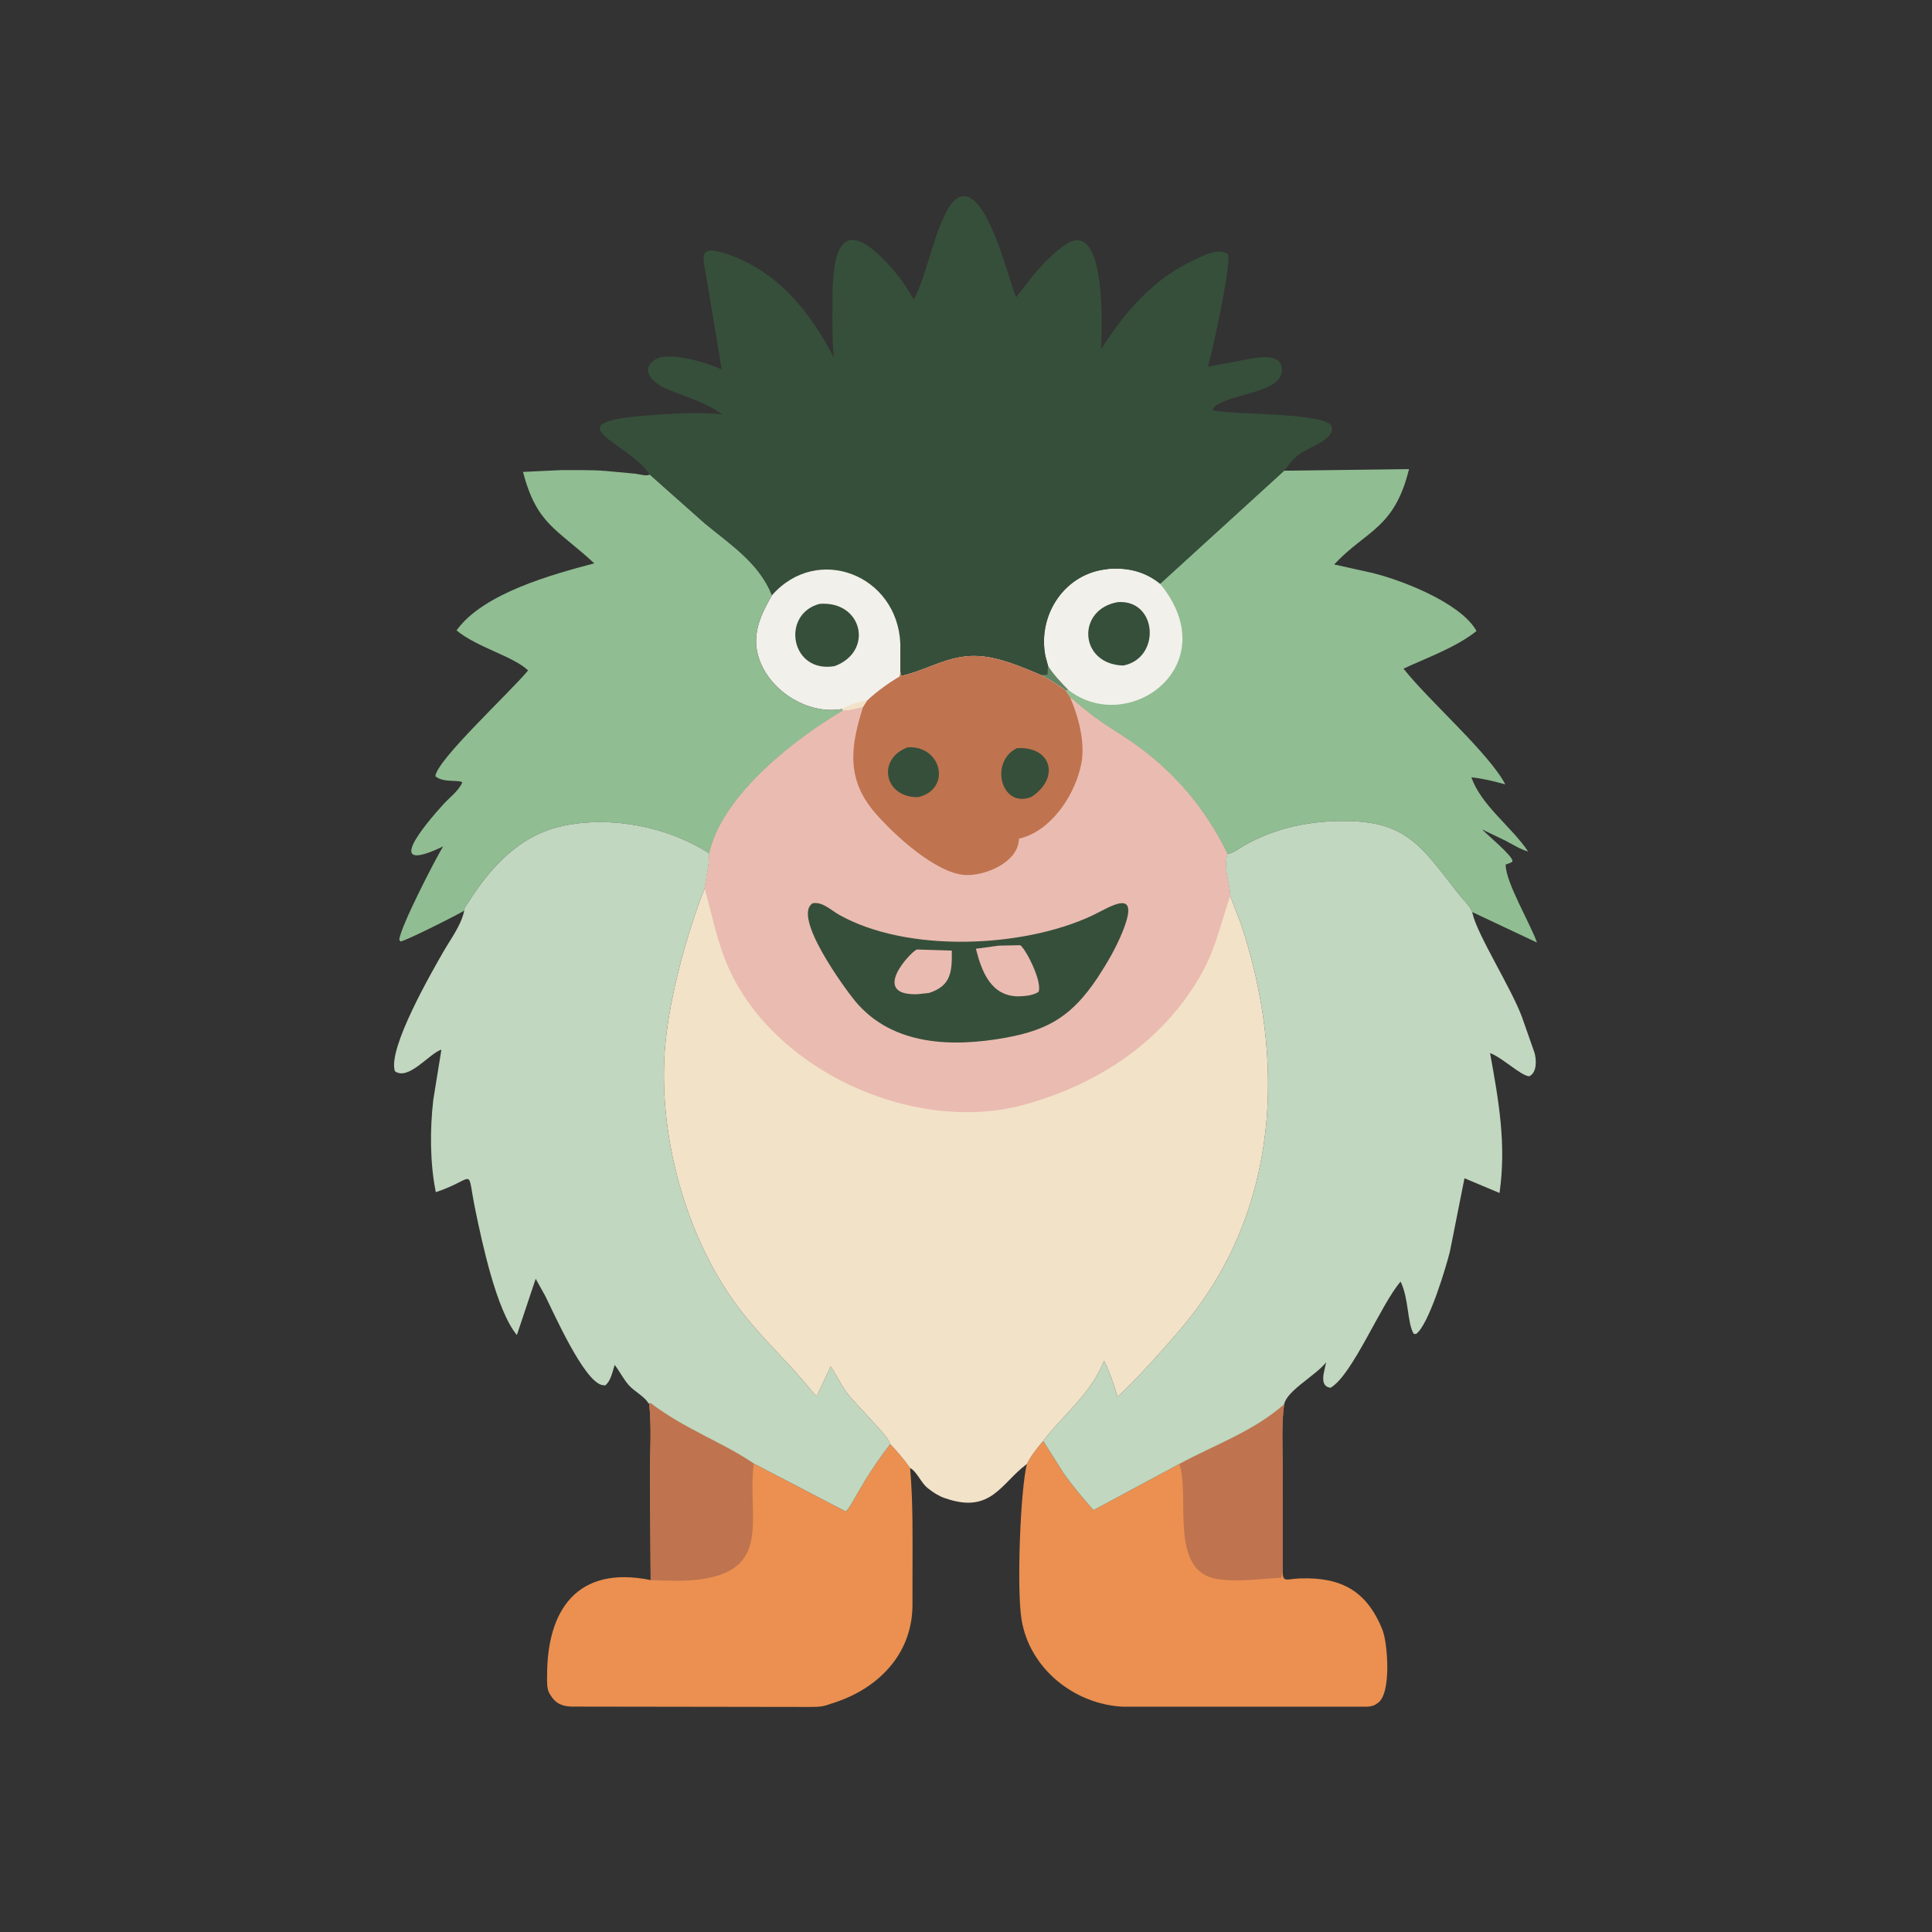 <?xml version="1.0" encoding="utf-8" ?>
<svg xmlns="http://www.w3.org/2000/svg" xmlns:xlink="http://www.w3.org/1999/xlink" width="640" height="640">
	<rect width="100%" height="100%" fill="#333333" stroke="none"/>
	<path fill="#EB9050" transform="translate(0 -0.002)" d="M390.668 484.967C402.51 478.546 415.117 474.231 425.394 465.21C424.501 471.518 424.873 478.143 424.866 484.488L424.873 519.517C424.816 524.668 425.783 523.039 430.625 522.873C444.032 522.414 452.706 526.761 457.969 539.946C459.682 544.238 460.993 560.922 456.492 564.076L455.769 564.575C454.844 565.182 453.771 565.315 452.686 565.371L372.062 565.372C355.921 564.633 340.982 552.723 338.385 536.402C336.753 526.148 338.02 493.492 340.166 484.981C341.648 482.041 343.443 479.815 345.57 477.334L352.255 487.89C355.24 492.237 358.752 496.289 362.219 500.258L390.668 484.967Z"/>
	<path fill="#BF734F" transform="translate(0 -0.002)" d="M390.668 484.967C402.51 478.546 415.117 474.231 425.394 465.21C424.501 471.518 424.873 478.143 424.866 484.488L424.873 519.517C424.672 520.574 424.775 521.63 424.387 522.656C417.787 522.964 410.949 524.053 404.353 523.22L403.75 523.14C386.864 521.003 394.401 495.747 390.668 484.967Z"/>
	<path fill="#EB9050" transform="translate(0 -0.002)" d="M215.039 464.921L215.517 464.797C227.391 473.75 238.915 477.49 249.785 484.868L280.17 500.699C281.284 499.654 282.057 498.117 282.816 496.803L286.719 490.183C289.225 486.143 291.988 482.155 294.896 478.394C297.339 480.928 299.46 483.439 301.487 486.32C302.512 498.119 302.278 509.971 302.28 521.796L302.265 532.006C302.086 548.429 290.333 559.96 274.935 564.485L274.151 564.752C271.916 565.599 269.123 565.429 266.756 565.45L189.198 565.337C185.915 565.171 183.872 564.183 182.187 561.25L181.989 560.921C181.054 559.285 181.239 556.869 181.236 555.034C181.201 533.591 191.012 518.406 215.538 523.421L215.308 488.637C215.306 480.898 215.901 472.586 215.039 464.921Z"/>
	<path fill="#BF734F" transform="translate(0 -0.002)" d="M215.039 464.921L215.517 464.797C227.391 473.75 238.915 477.49 249.785 484.868L249.652 485.327C247.623 502.146 255.352 519.001 233.906 522.868L233.446 522.954C227.618 524.004 221.426 523.598 215.538 523.436L215.308 488.637C215.306 480.898 215.901 472.586 215.039 464.921Z"/>
	<path fill="#90BD92" transform="translate(0 -0.002)" d="M153.771 301.654C152.18 302.764 134.132 311.828 132.656 311.881L132.247 311.25C132.951 306.353 144.268 284.517 146.788 280.39C126.199 290.256 141.091 272.796 146.899 266.406C148.966 264.133 151.877 262.047 153.143 259.219C152.321 258.187 146.855 259.438 144.219 257.144C144.622 251.798 169.142 229.16 174.942 222.087C170.115 217.429 157.926 214.421 151.24 208.829C160.028 196.506 183.215 190.21 196.866 186.619C184.298 174.991 177.819 173.765 173.246 156.324L185.947 155.727C190.797 155.749 195.686 155.637 200.524 155.993L210.408 156.916C211.636 157.064 213.808 157.71 214.919 157.352L215.239 157.195L233.511 173.418C241.992 180.413 251.342 186.448 255.632 196.946L255.741 197.187C252.209 203.347 249.16 209.554 251.059 216.865C254.025 228.282 267.256 236.966 279.001 234.848L279.206 235.419C263.542 244.654 240.2 262.712 235.245 281.517L234.977 282.741C221.4 273.87 202.373 270.134 186.325 273.618C172.146 276.696 162.548 287.193 155.046 299.062C154.6 299.768 153.703 300.857 153.771 301.654Z"/>
	<path fill="#90BD92" transform="translate(0 -0.002)" d="M425.382 155.927L466.768 155.394C461.853 175.285 452.609 175.589 441.964 186.986L454.399 189.742C463.927 192.028 483.496 199.492 488.933 208.714L489.101 209.054C482.192 214.533 472.889 217.777 464.925 221.506C473.605 232.43 493.163 249.399 498.663 259.853C494.902 258.79 491.306 257.927 487.416 257.487C490.694 266.868 500.755 273.876 506.222 282.089C503.464 281.245 501.343 279.888 498.823 278.546L490.979 274.763C492.753 276.622 500.833 283.331 500.999 285.098L500.981 285.469C500.259 285.897 499.55 286.145 498.76 286.406C498.809 292.401 506.8 305.63 509.153 312.242L487.69 302.13C486.89 300.017 484.253 297.537 482.822 295.697C470.143 279.397 465.279 271.379 442.63 272.005C431.861 272.303 421.641 274.744 412.25 280.03C410.79 280.852 408.662 282.502 407.062 282.768L406.585 282.83C399.114 267.571 388.891 255.558 374.958 245.822L364.766 239.153C361.152 236.627 357.803 233.836 354.47 230.959C354.28 230.894 353.221 229.06 353.04 228.775C350.452 226.808 347.778 225.226 344.93 223.667L347.031 223.597L347.135 220.382L346.331 217.433C343.704 204.389 351.911 190.93 365.366 188.736L367.344 188.453C373.587 187.986 379.414 189.377 384.297 193.387L425.382 155.927Z"/>
	<path fill="#F2F0EB" transform="translate(0 -0.002)" d="M347.135 220.382L346.331 217.433C343.704 204.389 351.911 190.93 365.366 188.736L367.344 188.453C373.587 187.986 379.414 189.377 384.297 193.387C406.398 220.383 373.863 244.109 353.883 228.531L353.04 228.775C350.452 226.808 347.778 225.226 344.93 223.667L347.031 223.597L347.135 220.382Z"/>
	<path fill="#638666" transform="translate(0 -0.002)" d="M347.135 220.382C348.169 222.634 352.118 226.698 353.883 228.531L353.04 228.775C350.452 226.808 347.778 225.226 344.93 223.667L347.031 223.597L347.135 220.382Z"/>
	<path fill="#364F3A" transform="translate(0 -0.002)" d="M370.365 199.449C383.508 198.638 384.596 218.109 372.071 220.472C357.368 220.03 356.526 201.752 370.365 199.449Z"/>
	<path fill="#C1D7BF" transform="translate(0 -0.002)" d="M406.585 282.83L407.062 282.768C408.662 282.502 410.79 280.852 412.25 280.03C421.641 274.744 431.861 272.303 442.63 272.005C465.279 271.379 470.143 279.397 482.822 295.697C484.253 297.537 486.89 300.017 487.69 302.13L487.76 302.472C489.328 309.672 500.812 327.575 504.258 337.148L508.32 348.716C508.985 351.024 509.219 355.298 506.562 356.544C503.713 356.279 497.815 350.458 493.602 348.836C496.467 364.648 499.044 379.021 496.736 395.197L485.128 390.318L480.317 414.522C479.123 419.378 473.35 438.888 469.062 441.922L468.281 441.82C466.11 437.995 466.718 430.158 463.963 424.548C457.385 432.128 448.072 455.452 440.781 459.706C437.911 459.457 438.125 456.442 438.636 454.315L439.296 451.272C435.924 455.647 426.246 460.663 425.394 465.21C415.117 474.231 402.51 478.546 390.668 484.967L362.219 500.258C358.752 496.289 355.24 492.237 352.255 487.89L345.57 477.334C352.485 468.288 361.475 461.661 365.741 450.758C367.666 454.688 368.968 458.507 370.215 462.689C376.381 457.118 387.221 444.974 392.422 438.678C423.7 400.816 426.199 351.45 411.051 305.976L407.509 296.794C407.381 291.817 405.065 288.087 406.585 282.83Z"/>
	<path fill="#C1D7BF" transform="translate(0 -0.002)" d="M153.771 301.654C153.703 300.857 154.6 299.768 155.046 299.062C162.548 287.193 172.146 276.696 186.325 273.618C202.373 270.134 221.4 273.87 234.977 282.741C234.925 286.466 233.988 290.518 233.43 294.238C227.489 309.451 221.993 329.524 220.44 345.525C217.597 374.835 226.892 409.393 244.407 432.858C250.169 440.577 256.941 447.321 263.461 454.37L270.495 462.637L275.177 452.698C277.534 456.12 278.954 459.656 281.728 462.889L291.577 473.619C292.754 474.997 294.331 476.669 294.896 478.394C291.988 482.155 289.225 486.143 286.719 490.183L282.816 496.803C282.057 498.117 281.284 499.654 280.17 500.699L249.785 484.868C238.915 477.49 227.391 473.75 215.517 464.797L214.836 464.921C213.682 462.756 210.233 460.953 208.472 459.048C206.62 457.043 205.3 454.34 203.63 452.135C202.852 454.398 202.408 457.434 200.469 458.938L199.375 458.803C193.317 457.313 183.454 434.977 180.656 429.375L177.453 423.611L171.222 442.25C164.417 434.09 159.649 411.314 157.543 401.212C154.335 385.826 158.171 390.346 144.369 394.921C142.406 385.176 142.395 374.147 143.537 364.309L146.219 347.709C142.288 348.888 135.252 358.178 130.811 354.844C128.344 347.322 143.175 321.752 146.852 315.312C149.173 311.248 152.729 306.552 153.713 301.948L153.771 301.654Z"/>
	<path fill="#364F3A" transform="translate(0 -0.002)" d="M215.239 157.195C208.137 146.446 182.346 140.04 214.472 137.623C222.782 136.998 230.898 136.447 239.219 137.249C233.617 133.163 227.363 131.569 221.065 128.954C217.488 127.469 211.427 123.16 216.781 119.272C221.234 116.038 234.723 120.285 239.086 122.437L234.034 91.938C233.136 86.048 230.833 81.022 239.523 83.733C257.095 89.215 267.963 102.659 276.204 118.377C275.775 113.544 275.734 108.724 275.752 103.874C275.794 92.19 274.999 68.916 291.721 84.959C296.154 89.211 299.682 93.796 302.633 99.156C306.972 92.626 310.835 68.761 317.464 65.469C326.615 60.924 333.69 91.348 336.579 98.514L342.386 91.051C345.457 87.481 349.193 83.494 353.125 80.93C366.632 72.124 365.021 109.613 364.768 115.621C372.952 102.992 381.808 92.588 395.729 86.029C398.477 84.734 404.075 81.744 406.877 84.375C407.735 88.619 401.408 117.383 400.125 121.507L413.594 118.944C416.939 118.39 424.255 116.902 424.637 122.165C425.255 130.662 405.984 130.099 401.658 135.469L401.845 135.849C407.389 137.608 440.417 136.399 441.229 141.543C441.89 145.736 433.351 148.248 430.528 150.366C428.48 151.902 426.919 153.904 425.382 155.927L384.297 193.387C379.414 189.377 373.587 187.986 367.344 188.453L365.366 188.736C351.911 190.93 343.704 204.389 346.331 217.433L347.135 220.382L347.031 223.597L344.93 223.667C338.497 220.937 330.782 217.616 323.752 217.323C314.272 216.928 307.35 221.933 298.594 223.917L298.263 222.7L298.131 224.062C294.167 226.421 290.789 228.888 287.36 231.997L285.879 234.26C283.497 234.753 281.684 235.442 279.206 235.419L279.001 234.848C267.256 236.966 254.025 228.282 251.059 216.865C249.16 209.554 252.209 203.347 255.741 197.187L255.632 196.946C251.342 186.448 241.992 180.413 233.511 173.418L215.239 157.195Z"/>
	<path fill="#F2F0EB" transform="translate(0 -0.002)" d="M255.741 197.187C270.704 180.118 297.25 190.359 298.241 213.181L298.242 222.7L298.131 224.062C294.167 226.421 290.789 228.888 287.36 231.997L285.879 234.26C283.497 234.753 281.684 235.442 279.206 235.419L279.001 234.848C267.256 236.966 254.025 228.282 251.059 216.865C249.16 209.554 252.209 203.347 255.741 197.187Z"/>
	<path fill="#F2E2C8" transform="translate(0 -0.002)" d="M279.001 234.848L279.022 234.746C281.506 233.556 284.61 232.245 287.36 231.997L285.879 234.26C283.497 234.753 281.684 235.442 279.206 235.419L279.001 234.848Z"/>
	<path fill="#364F3A" transform="translate(0 -0.002)" d="M271.434 200.045C285.719 198.876 289.578 215.766 276.515 220.655C261.955 223.224 258.562 203.554 271.434 200.045Z"/>
	<path fill="#F2E2C8" transform="translate(0 -0.002)" d="M298.263 222.7L298.594 223.917C307.35 221.933 314.272 216.928 323.752 217.323C330.782 217.616 338.497 220.937 344.93 223.667C347.778 225.226 350.452 226.808 353.04 228.775C353.221 229.06 354.28 230.894 354.47 230.959C357.803 233.836 361.152 236.627 364.766 239.153L374.958 245.822C388.891 255.558 399.114 267.571 406.585 282.83C405.065 288.087 407.381 291.817 407.509 296.794L411.051 305.976C426.199 351.45 423.7 400.816 392.422 438.678C387.221 444.974 376.381 457.118 370.215 462.689C368.968 458.507 367.666 454.688 365.741 450.758C361.475 461.661 352.485 468.288 345.57 477.334C343.443 479.815 341.648 482.041 340.166 484.981L339.894 485.179C331.601 491.415 328.266 501.517 313.317 496.384L312.966 496.268C311.029 495.612 309.245 494.478 307.656 493.216L307.251 492.903C305.094 491.192 303.664 487.362 301.487 486.32C299.46 483.439 297.339 480.928 294.896 478.394C294.331 476.669 292.754 474.997 291.577 473.619L281.728 462.889C278.954 459.656 277.534 456.12 275.177 452.698L270.495 462.637L263.461 454.37C256.941 447.321 250.169 440.577 244.407 432.858C226.892 409.393 217.597 374.835 220.44 345.525C221.993 329.524 227.489 309.451 233.43 294.238C233.988 290.518 234.925 286.466 234.977 282.741L235.245 281.517C240.2 262.712 263.542 244.654 279.206 235.419C281.684 235.442 283.497 234.753 285.879 234.26L287.36 231.997C290.789 228.888 294.167 226.421 298.131 224.062L298.263 222.7Z"/>
	<path fill="#EABBB1" transform="translate(0 -0.002)" d="M298.263 222.7L298.594 223.917C307.35 221.933 314.272 216.928 323.752 217.323C330.782 217.616 338.497 220.937 344.93 223.667C347.778 225.226 350.452 226.808 353.04 228.775C353.221 229.06 354.28 230.894 354.47 230.959C357.803 233.836 361.152 236.627 364.766 239.153L374.958 245.822C388.891 255.558 399.114 267.571 406.585 282.83C405.065 288.087 407.381 291.817 407.509 296.794C404.474 305.607 402.736 314.127 398.11 322.388C385.459 344.976 363.939 359.117 339.385 365.92C302.333 376.187 253.911 353.889 239.97 317.3C237.106 309.782 235.562 301.966 233.43 294.238C233.988 290.518 234.925 286.466 234.977 282.741L235.245 281.517C240.2 262.712 263.542 244.654 279.206 235.419C281.684 235.442 283.497 234.753 285.879 234.26L287.36 231.997C290.789 228.888 294.167 226.421 298.131 224.062L298.263 222.7Z"/>
	<path fill="#364F3A" transform="translate(0 -0.002)" d="M269.209 299.219C272.454 298.621 275.29 301.526 277.905 303.001C300.554 315.784 338.956 314.017 361.757 303.313C367.612 300.564 378.029 293.351 371.883 308.594C369.685 314.043 366.769 319.001 363.565 323.91C355.394 336.083 347.942 341.079 333.199 343.752C315.624 346.938 295.664 346.504 283.312 331.667C280.191 327.918 262.259 303.607 269.209 299.219Z"/>
	<path fill="#EABBB1" transform="translate(0 -0.002)" d="M303.727 314.531L315.3 314.892C315.381 321.878 315.115 326.554 307.76 328.931L303.91 329.346C288.13 329.846 301.517 315.435 303.727 314.531Z"/>
	<path fill="#EABBB1" transform="translate(0 -0.002)" d="M330.922 313.255L338.021 313.119C340.188 314.936 345.37 325.521 344.015 328.594C342.003 329.826 339.641 329.97 337.338 330.053C328.311 330.026 325.199 321.924 323.281 314.281L330.922 313.255Z"/>
	<path fill="#BF734F" transform="translate(0 -0.002)" d="M298.263 222.7L298.594 223.917C307.35 221.933 314.272 216.928 323.752 217.323C330.782 217.616 338.497 220.937 344.93 223.667C347.778 225.226 350.452 226.808 353.04 228.775C353.221 229.06 354.28 230.894 354.47 230.959C357.379 237.727 359.836 246.794 357.918 254.219L357.774 254.799C355.318 264.453 347.753 275.478 337.54 277.83L337.519 278.229C337.043 285.832 326.162 290.233 319.654 289.85C309.997 289.28 295.948 276.361 289.788 269.163C280.169 257.924 281.805 247.109 285.879 234.26L287.36 231.997C290.789 228.888 294.167 226.421 298.131 224.062L298.263 222.7Z"/>
	<path fill="#364F3A" transform="translate(0 -0.002)" d="M336.911 247.836C348.249 247.166 351.33 257.663 341.617 264.028C331.545 267.908 327.691 252.238 336.911 247.836Z"/>
	<path fill="#364F3A" transform="translate(0 -0.002)" d="M300.674 247.575C311.788 246.783 315.45 261.332 304.166 264.064C292.837 264.306 290.379 251.328 300.674 247.575Z"/>
</svg>
